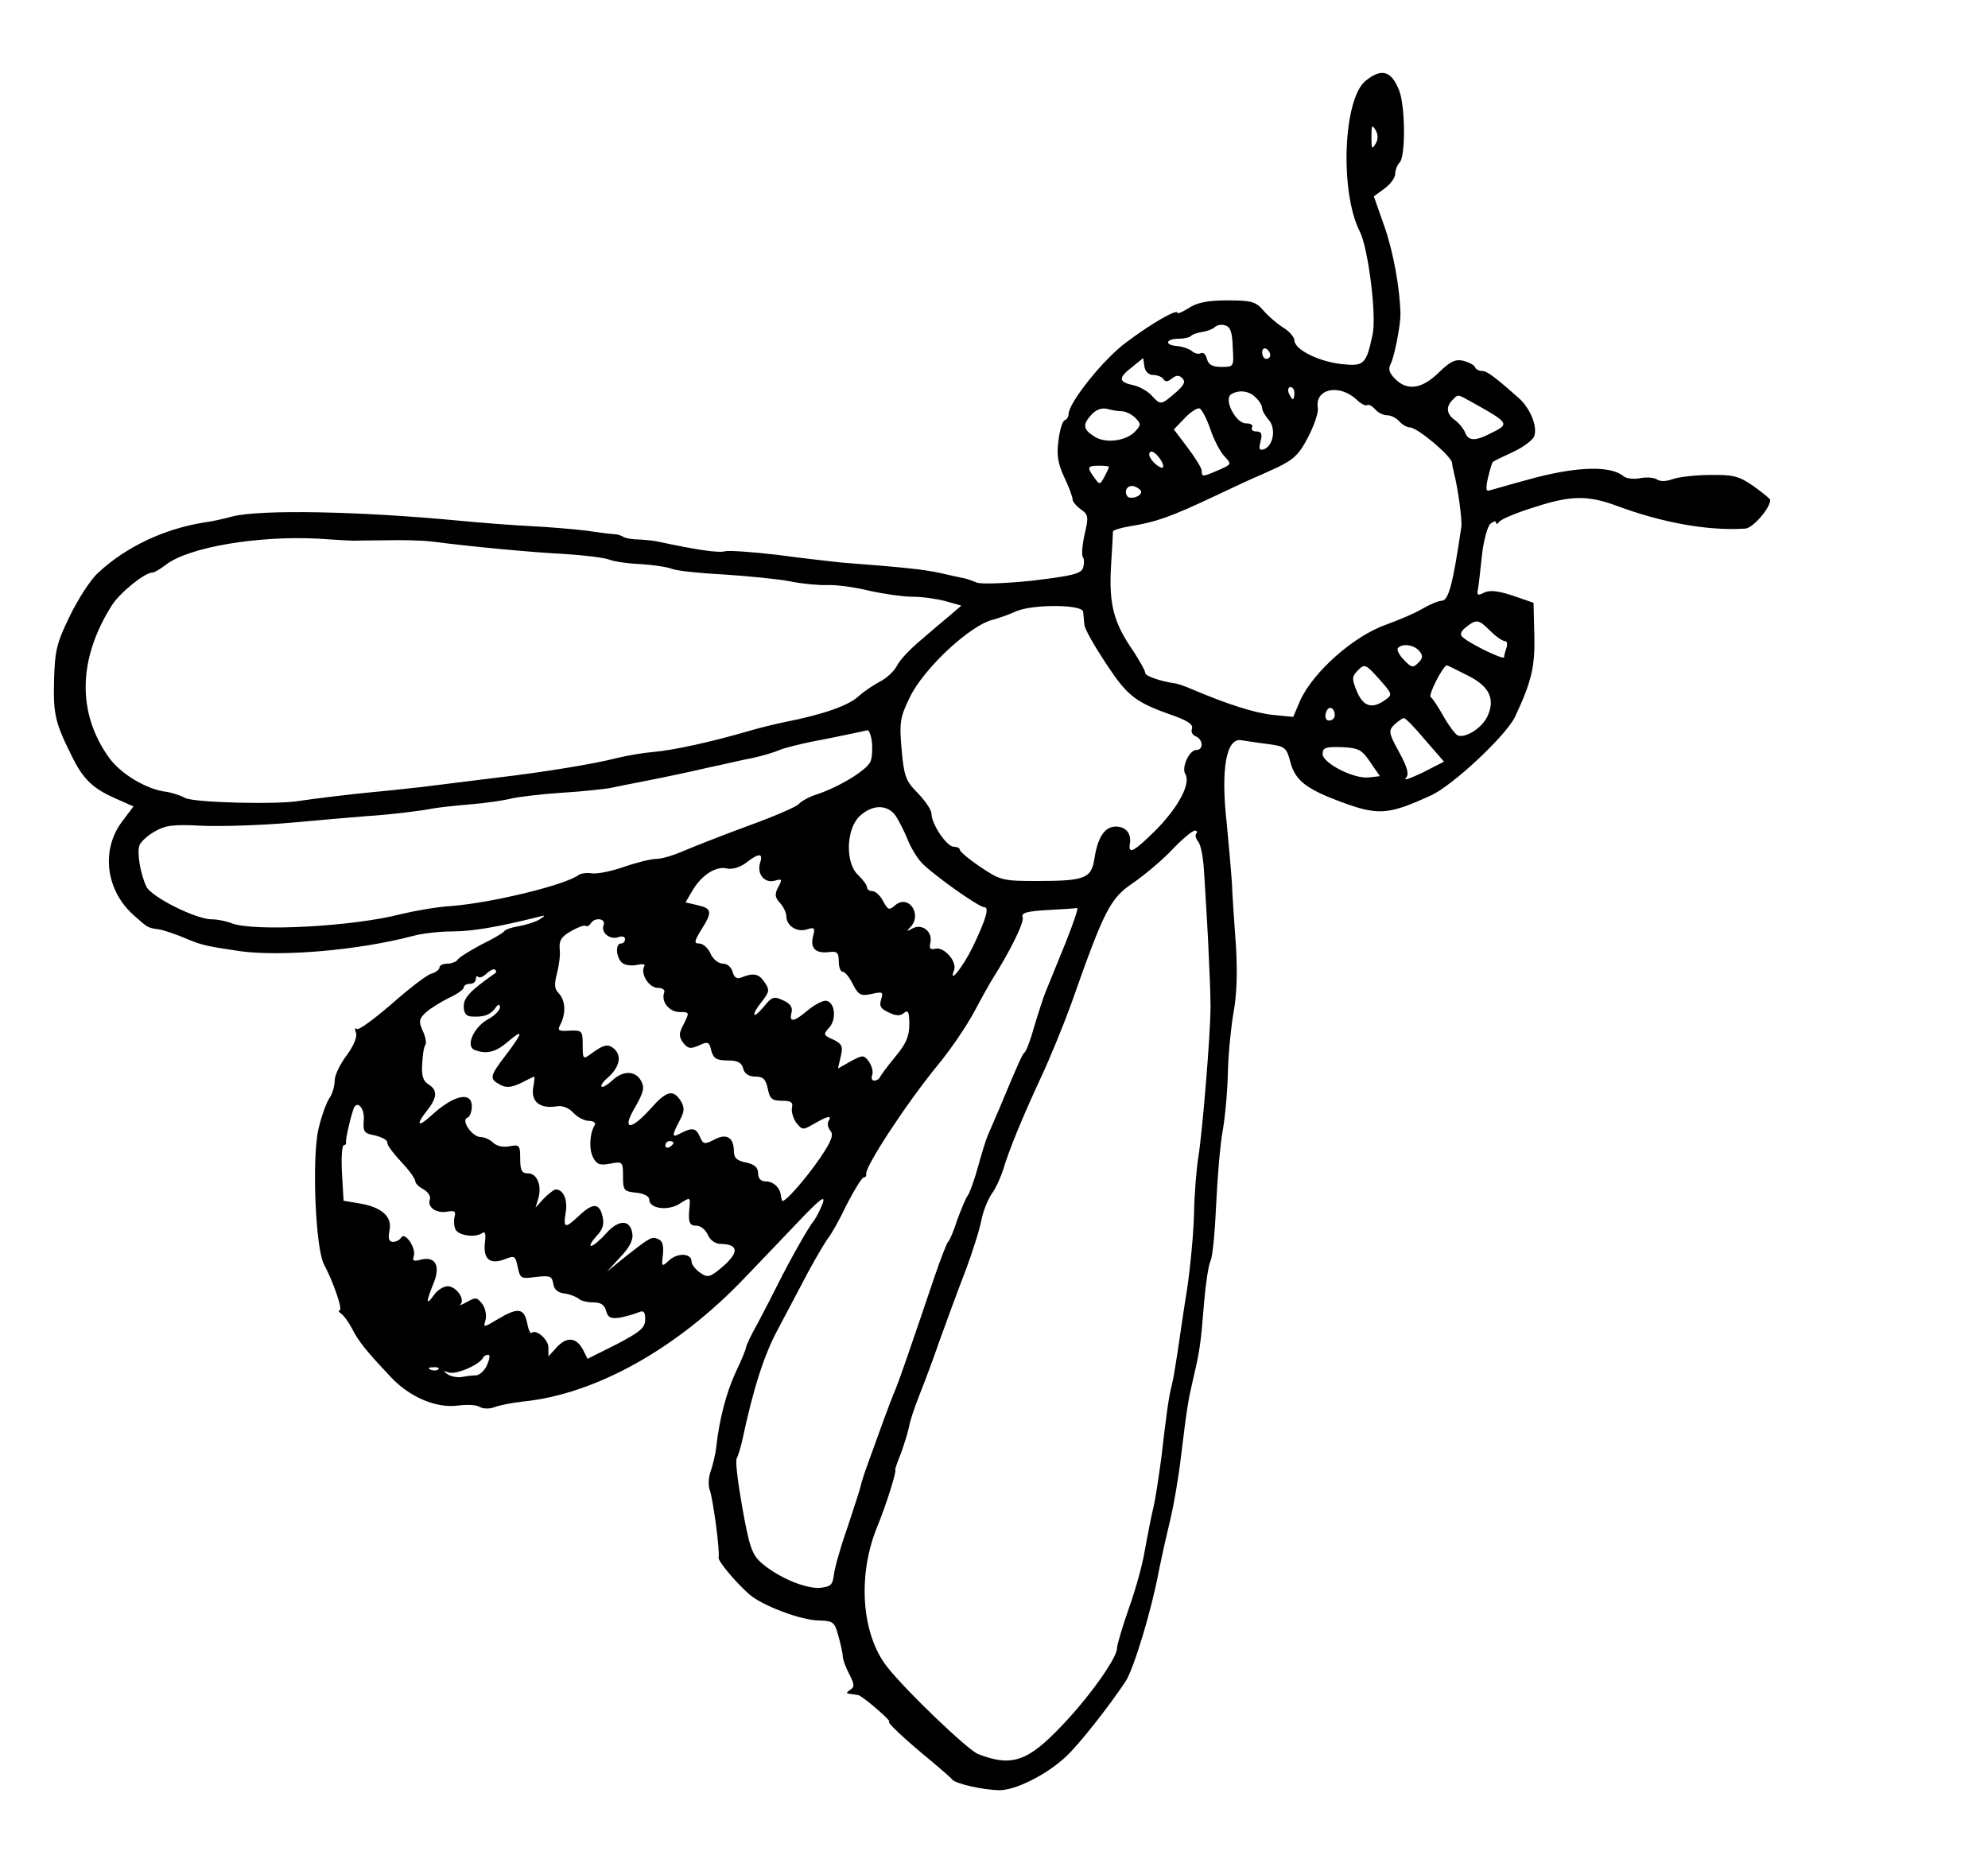 <?xml version="1.0" standalone="no"?>
<!DOCTYPE svg PUBLIC "-//W3C//DTD SVG 20010904//EN"
 "http://www.w3.org/TR/2001/REC-SVG-20010904/DTD/svg10.dtd">
<svg version="1.0" xmlns="http://www.w3.org/2000/svg"
 width="493pt" height="461pt" viewBox="0 0 493 461"
 preserveAspectRatio="xMidYMid meet">
<g transform="translate(0,461) scale(0.1,-0.1)"
fill="#000000" stroke="none">
<path d="M3387 4410 c-56 -44 -65 -275 -15 -374 21 -41 42 -208 32 -255 -16
-75 -21 -80 -77 -74 -56 6 -117 36 -117 59 0 7 -12 22 -27 31 -16 10 -38 29
-50 43 -19 22 -29 25 -90 25 -49 0 -76 -6 -95 -19 -16 -10 -28 -15 -28 -12 0
11 -63 -25 -127 -73 -57 -42 -143 -150 -143 -178 0 -6 -4 -13 -9 -15 -6 -1
-13 -24 -16 -50 -5 -35 -2 -57 14 -91 12 -25 21 -50 21 -56 0 -5 9 -16 20 -24
19 -13 20 -19 10 -61 -6 -26 -8 -52 -5 -57 4 -5 4 -17 1 -27 -5 -15 -26 -20
-125 -32 -66 -7 -128 -9 -138 -5 -10 4 -24 9 -32 11 -7 1 -34 7 -60 13 -41 9
-91 14 -246 26 -27 3 -99 11 -158 19 -60 7 -117 11 -128 9 -17 -5 -69 3 -164
23 -11 3 -33 5 -50 6 -16 0 -34 3 -40 7 -5 3 -14 6 -20 6 -5 0 -38 4 -71 9
-34 4 -95 9 -135 11 -41 2 -123 8 -184 14 -243 23 -489 28 -559 10 -22 -6 -54
-13 -71 -15 -99 -16 -194 -61 -262 -125 -18 -16 -49 -64 -70 -107 -33 -68 -37
-86 -39 -161 -2 -85 3 -105 49 -196 26 -50 50 -72 105 -96 l43 -19 -27 -36
c-55 -71 -42 -174 30 -236 34 -30 32 -29 61 -33 11 -2 38 -11 60 -20 44 -19
53 -21 140 -34 104 -14 294 2 430 38 22 6 66 11 97 11 48 0 114 11 213 36 19
5 19 4 2 -7 -11 -6 -33 -13 -50 -16 -18 -3 -34 -8 -37 -13 -3 -4 -28 -19 -57
-33 -28 -15 -54 -31 -58 -37 -3 -5 -15 -10 -26 -10 -10 0 -19 -4 -19 -9 0 -5
-9 -13 -21 -16 -12 -4 -56 -38 -99 -76 -43 -37 -81 -65 -85 -61 -5 4 -6 0 -2
-10 3 -10 -6 -32 -23 -55 -16 -21 -30 -49 -30 -63 0 -14 -6 -34 -14 -45 -7
-11 -19 -44 -26 -74 -17 -71 -8 -299 14 -338 23 -43 47 -113 38 -113 -4 0 -2
-4 4 -8 6 -4 18 -20 27 -37 16 -32 35 -55 95 -119 47 -51 114 -79 167 -72 22
3 46 2 54 -3 8 -5 24 -6 37 -1 13 5 44 11 71 14 179 18 381 130 549 306 29 30
87 91 129 135 59 62 73 73 65 50 -6 -16 -16 -35 -22 -43 -12 -14 -57 -93 -89
-157 -11 -22 -33 -65 -49 -95 -17 -30 -30 -58 -30 -62 0 -4 -11 -31 -25 -60
-24 -52 -41 -117 -49 -188 -2 -19 -9 -46 -14 -60 -5 -14 -6 -34 -2 -45 8 -21
26 -154 22 -168 -2 -8 40 -59 76 -91 32 -28 129 -65 174 -65 34 -1 38 -4 47
-38 6 -21 11 -44 11 -51 0 -7 7 -27 16 -44 13 -25 14 -32 2 -39 -10 -7 -10 -9
0 -10 6 -1 16 -2 20 -3 10 -1 85 -66 77 -66 -8 0 46 -50 105 -98 25 -21 48
-41 51 -45 8 -11 76 -26 117 -27 40 0 115 37 164 82 33 30 109 127 150 189 20
32 64 176 82 274 8 39 21 97 29 130 8 33 20 103 26 155 15 122 17 135 31 195
15 64 18 83 26 185 4 47 11 93 16 103 5 9 11 72 14 140 3 67 10 149 16 182 6
33 12 98 13 145 1 47 8 114 14 149 8 42 10 99 6 165 -4 56 -9 126 -10 156 -2
30 -8 98 -13 150 -15 132 -1 212 37 204 9 -1 37 -6 63 -9 45 -6 48 -8 58 -45
12 -46 40 -67 126 -99 92 -34 117 -32 222 16 54 24 187 149 209 195 41 87 50
125 48 203 l-2 80 -52 18 c-37 12 -57 14 -71 7 -15 -8 -18 -6 -15 8 2 9 6 47
10 84 4 37 14 73 21 79 8 6 14 8 14 3 0 -5 4 -4 8 2 4 6 44 23 90 37 87 28
129 29 200 3 115 -43 229 -63 320 -57 19 1 62 51 62 71 0 3 -19 18 -41 34 -36
25 -50 29 -108 28 -36 0 -78 -5 -92 -10 -16 -6 -31 -7 -40 -1 -8 5 -27 6 -42
3 -15 -3 -34 -1 -41 5 -31 26 -111 24 -216 -3 -56 -15 -108 -30 -115 -32 -10
-4 -11 3 -5 31 5 20 10 38 12 39 1 2 24 13 50 25 26 12 50 30 53 40 8 25 -11
70 -40 95 -61 54 -78 66 -90 66 -7 0 -15 4 -17 9 -1 5 -14 12 -28 16 -21 5
-33 -1 -62 -29 -42 -41 -78 -46 -108 -16 -15 15 -18 25 -11 38 9 18 24 94 24
122 -1 64 -18 157 -40 219 l-26 74 26 19 c15 11 27 27 27 37 0 9 5 22 11 28
15 15 14 139 -1 178 -19 49 -43 57 -83 25z m24 -157 c-9 -15 -10 -12 -10 17 0
29 1 32 10 18 7 -12 7 -24 0 -35z m-354 -504 c3 -49 3 -49 -28 -49 -22 0 -32
5 -36 20 -3 11 -9 17 -15 14 -5 -3 -15 -1 -22 5 -7 6 -25 12 -39 13 -31 3 -25
18 7 18 12 0 26 3 30 7 3 4 16 8 29 10 12 2 25 7 30 12 5 5 16 7 25 4 13 -3
18 -17 19 -54z m93 -20 c0 -5 -4 -9 -10 -9 -5 0 -10 7 -10 16 0 8 5 12 10 9 6
-3 10 -10 10 -16z m-290 -49 c10 0 22 -5 25 -10 5 -8 11 -7 21 1 11 9 18 9 26
1 9 -9 4 -18 -18 -37 -35 -30 -36 -30 -58 -6 -10 11 -31 23 -47 26 -36 8 -36
18 -1 45 l27 22 3 -21 c2 -13 11 -21 22 -21z m350 -45 c0 -8 -2 -15 -4 -15 -2
0 -6 7 -10 15 -3 8 -1 15 4 15 6 0 10 -7 10 -15z m154 -16 c10 -10 22 -16 26
-14 4 3 13 -2 20 -10 7 -8 20 -15 30 -15 10 0 23 -7 30 -15 7 -8 19 -15 26
-15 19 0 103 -71 105 -88 0 -4 2 -14 4 -22 11 -42 21 -119 19 -136 -21 -144
-32 -184 -49 -184 -8 0 -29 -9 -48 -20 -18 -11 -59 -28 -89 -39 -81 -28 -182
-118 -214 -189 l-17 -40 -51 5 c-46 5 -114 27 -201 64 -16 7 -34 13 -40 14
-36 5 -75 18 -75 26 0 6 -14 30 -30 55 -48 69 -60 115 -55 207 3 45 5 85 5 89
0 3 19 9 43 13 63 10 100 23 206 73 53 25 98 46 101 47 3 1 28 12 56 25 42 20
56 33 78 76 15 29 26 61 24 72 -8 48 53 61 96 21z m-250 5 c9 -8 16 -20 16
-26 0 -6 7 -19 16 -29 19 -21 12 -64 -11 -73 -12 -4 -14 0 -9 19 5 19 2 25
-11 25 -9 0 -13 5 -10 10 3 6 -3 10 -15 10 -26 0 -56 60 -37 72 19 12 45 9 61
-8z m539 -13 c90 -50 91 -53 45 -75 -40 -21 -57 -20 -65 2 -4 9 -15 23 -25 30
-21 15 -23 33 -6 50 15 15 11 15 51 -7z m-871 -21 c9 0 24 -7 33 -16 15 -15
15 -18 0 -34 -22 -24 -75 -31 -102 -12 -27 17 -29 29 -6 54 11 12 25 17 38 14
11 -3 28 -6 37 -6z m219 -43 c8 -25 24 -56 34 -67 20 -22 21 -21 -18 -38 -35
-15 -37 -15 -37 1 0 6 -16 32 -35 57 l-34 45 27 28 c14 15 31 26 37 24 5 -2
17 -24 26 -50z m-123 -77 c7 -11 9 -20 4 -20 -10 0 -32 22 -32 32 0 15 15 8
28 -12z m-128 -18 c0 -2 -5 -13 -11 -24 -11 -21 -12 -21 -25 -3 -19 26 -18 30
11 30 14 0 25 -1 25 -3z m80 -62 c0 -12 -29 -20 -35 -10 -9 15 4 30 20 23 8
-3 15 -9 15 -13z m-1955 -121 c6 0 42 1 80 1 39 1 90 0 115 -3 101 -13 250
-27 331 -31 47 -3 97 -9 110 -14 13 -5 48 -10 78 -11 30 -2 65 -7 78 -12 13
-5 71 -11 131 -14 59 -4 132 -11 162 -17 30 -6 72 -10 92 -9 20 1 67 -5 103
-14 36 -8 85 -15 108 -15 23 0 60 -5 82 -11 l39 -11 -29 -25 c-17 -14 -49 -41
-73 -62 -24 -20 -50 -47 -57 -61 -7 -14 -26 -32 -42 -40 -15 -8 -40 -24 -54
-37 -25 -23 -88 -45 -179 -63 -25 -5 -70 -16 -100 -25 -86 -25 -181 -46 -230
-50 -25 -2 -65 -9 -90 -15 -53 -14 -180 -35 -300 -49 -47 -6 -130 -16 -185
-23 -55 -6 -111 -12 -125 -13 -35 -3 -151 -17 -175 -21 -52 -10 -264 -5 -286
7 -13 7 -33 13 -45 15 -48 5 -113 43 -143 84 -80 111 -78 245 6 378 20 32 82
82 101 82 5 0 20 9 33 19 56 44 229 73 379 65 41 -3 80 -5 85 -5z m1811 -176
c1 -7 2 -21 3 -31 0 -11 25 -54 54 -98 54 -82 73 -96 170 -130 33 -12 46 -21
43 -31 -3 -8 1 -16 9 -19 19 -8 20 -34 2 -34 -18 0 -37 -43 -28 -59 15 -23
-15 -80 -69 -136 -58 -58 -73 -66 -68 -37 4 25 -10 42 -35 42 -27 0 -45 -26
-53 -80 -8 -49 -23 -55 -145 -55 -82 0 -89 2 -138 35 -28 19 -51 38 -51 43 0
4 -7 7 -15 7 -17 0 -55 56 -55 82 0 9 -15 31 -33 50 -30 30 -35 41 -41 108 -6
68 -4 81 20 130 34 72 153 183 210 194 10 3 35 11 54 20 43 18 164 17 166 -1z
m1010 -48 c14 -14 30 -25 36 -25 5 0 7 -7 4 -16 -3 -9 -6 -19 -6 -24 0 -8 -87
34 -104 51 -6 5 -3 14 10 24 26 20 31 19 60 -10z m-176 -50 c9 -11 9 -17 -3
-29 -13 -13 -17 -12 -36 8 -12 12 -18 26 -14 29 11 12 40 8 53 -8z m-85 -121
c-32 -23 -54 -17 -70 21 -13 32 -13 37 3 53 16 16 19 15 52 -22 33 -37 34 -39
15 -52z m204 61 c55 -27 70 -59 49 -103 -14 -28 -53 -53 -73 -46 -6 3 -22 24
-35 47 -13 23 -27 45 -32 48 -7 5 30 77 40 79 1 0 24 -11 51 -25z m-329 -99
c0 -7 -6 -13 -14 -13 -8 0 -11 8 -8 19 5 19 22 15 22 -6z m224 -61 l47 -54
-53 -27 c-29 -14 -48 -21 -42 -14 9 9 5 25 -16 64 -27 49 -27 54 -12 69 9 8
20 16 23 16 4 1 28 -24 53 -54z m-1372 -4 c2 -16 1 -38 -3 -49 -8 -21 -76 -63
-133 -82 -19 -6 -39 -17 -45 -24 -6 -7 -64 -32 -128 -55 -65 -24 -136 -52
-159 -62 -23 -10 -52 -19 -65 -19 -14 0 -50 -9 -82 -20 -31 -11 -67 -18 -79
-16 -13 2 -27 0 -33 -4 -33 -25 -215 -69 -315 -77 -36 -2 -92 -12 -125 -20
-119 -31 -364 -44 -420 -23 -15 6 -37 10 -50 10 -39 0 -149 55 -162 81 -15 32
-24 85 -17 103 3 8 20 24 38 34 26 15 46 18 117 14 47 -2 148 1 225 8 76 7
159 14 184 16 53 3 135 13 164 19 12 2 53 7 91 10 39 3 86 10 105 15 19 4 76
11 125 14 50 3 101 9 115 11 14 3 59 12 100 20 41 8 107 22 145 31 39 8 88 20
111 24 22 5 51 13 65 19 13 6 51 15 84 22 33 6 76 15 95 19 19 4 38 8 41 9 4
0 9 -12 11 -28z m1236 -51 l24 -35 -27 -3 c-36 -5 -115 35 -115 58 0 16 7 18
47 17 42 -2 50 -6 71 -37z m-1177 -133 c8 -12 21 -38 29 -57 7 -19 23 -46 34
-58 25 -28 143 -112 157 -112 13 0 4 -30 -28 -97 -24 -50 -62 -98 -47 -59 8
21 -25 59 -47 53 -12 -3 -15 1 -12 14 7 27 -19 49 -43 37 -16 -9 -17 -8 -6 3
30 32 -6 83 -39 53 -14 -12 -17 -11 -29 11 -7 14 -19 25 -27 25 -7 0 -13 4
-13 10 0 5 -10 18 -22 30 -32 29 -30 113 3 145 31 30 69 31 90 2z m746 -44
c-4 -3 -2 -12 4 -20 7 -7 13 -41 15 -76 2 -34 7 -111 10 -172 3 -60 6 -132 6
-160 0 -70 -20 -310 -30 -373 -5 -30 -10 -93 -11 -142 -1 -48 -9 -132 -17
-186 -9 -55 -19 -126 -24 -159 -5 -33 -11 -69 -14 -80 -7 -25 -14 -75 -26
-180 -6 -44 -14 -100 -20 -125 -6 -25 -15 -72 -21 -105 -5 -33 -23 -98 -40
-145 -16 -46 -29 -90 -29 -98 0 -24 -68 -120 -136 -191 -85 -90 -125 -104
-209 -71 -25 10 -177 155 -225 216 -63 80 -74 224 -26 344 24 58 51 145 46
145 -1 0 5 18 14 40 8 22 17 51 20 65 2 14 14 50 26 80 12 30 35 91 50 135 16
44 44 121 63 170 19 50 37 108 41 130 4 21 16 51 26 65 10 14 22 41 28 60 14
47 47 128 94 229 22 47 55 128 74 180 83 236 97 263 155 302 30 21 74 58 97
83 24 25 49 46 55 46 5 0 7 -3 4 -7z m-1082 -73 c-9 -28 12 -52 37 -44 18 5
18 3 8 -16 -9 -17 -9 -25 4 -39 9 -10 16 -25 16 -33 0 -24 26 -41 51 -33 19 6
21 4 15 -18 -7 -29 7 -43 42 -38 18 2 22 -2 22 -23 0 -14 4 -26 10 -26 5 0 17
-14 25 -31 14 -27 20 -30 47 -24 27 6 29 5 23 -14 -5 -16 -1 -23 19 -32 18 -9
29 -9 38 -1 10 8 13 2 13 -28 0 -30 -8 -49 -35 -81 -19 -23 -36 -46 -38 -51
-2 -4 -8 -8 -14 -8 -6 0 -8 6 -5 14 3 8 -1 22 -8 33 -13 17 -15 17 -45 1 l-32
-18 7 30 c6 25 3 31 -19 42 -24 10 -25 13 -10 29 19 21 15 63 -7 67 -8 1 -28
-9 -45 -23 -35 -30 -48 -32 -41 -6 3 13 -3 22 -21 30 -23 11 -28 9 -48 -16
-29 -34 -32 -21 -4 14 18 23 19 28 6 47 -14 21 -27 24 -57 12 -11 -5 -18 -1
-22 13 -3 12 -13 21 -24 21 -11 0 -25 11 -31 25 -6 14 -19 25 -28 25 -13 0
-13 5 5 34 28 44 27 53 -9 61 l-30 7 17 29 c23 39 59 62 86 55 13 -3 32 3 47
14 32 25 43 25 35 0z m758 -197 c-20 -49 -41 -101 -48 -118 -7 -16 -20 -57
-30 -90 -9 -33 -20 -62 -24 -65 -6 -5 -15 -25 -63 -140 -11 -25 -23 -54 -28
-65 -5 -11 -16 -47 -25 -80 -9 -33 -21 -65 -25 -70 -5 -6 -16 -33 -26 -60 -9
-28 -19 -52 -23 -55 -3 -3 -18 -41 -33 -85 -66 -195 -89 -261 -97 -280 -5 -11
-18 -45 -29 -75 -11 -30 -28 -77 -38 -105 -10 -27 -19 -55 -20 -62 -1 -6 -16
-51 -32 -100 -17 -48 -32 -101 -34 -118 -3 -26 -8 -30 -34 -33 -36 -3 -105 26
-146 62 -23 20 -30 41 -47 136 -11 62 -18 117 -14 123 3 6 10 27 14 46 26 123
54 212 88 274 21 40 55 104 75 142 21 39 44 77 50 85 7 8 28 45 46 83 19 37
38 67 42 67 4 0 7 3 6 8 -4 17 100 176 178 271 29 35 69 93 89 130 19 36 40
73 45 81 44 69 81 144 76 155 -4 11 10 15 62 18 37 2 70 4 73 5 4 1 -9 -37
-28 -85z m-1146 43 c-8 -19 16 -38 37 -30 9 3 16 1 16 -5 0 -6 -4 -11 -10 -11
-15 0 -12 -36 3 -48 7 -6 24 -8 37 -5 13 3 21 2 18 -3 -11 -18 11 -54 33 -54
12 0 19 -5 16 -12 -8 -23 13 -48 39 -48 24 0 24 -1 10 -29 -13 -24 -13 -31 -2
-47 12 -15 18 -16 39 -7 23 11 26 9 31 -13 5 -19 13 -24 40 -24 25 0 35 -5 39
-20 3 -13 14 -20 30 -20 19 0 26 -6 31 -30 5 -25 10 -30 35 -30 23 0 28 -4 25
-17 -2 -10 3 -27 11 -38 15 -18 16 -18 44 -2 33 19 45 22 36 7 -4 -6 -2 -17 4
-24 9 -10 3 -26 -24 -66 -38 -56 -94 -119 -96 -107 -1 4 -2 10 -3 15 -3 18
-19 32 -37 32 -12 0 -19 7 -19 20 0 15 -9 22 -30 27 -22 4 -30 11 -30 27 0 35
-18 46 -48 30 -25 -13 -28 -12 -36 6 -10 23 -19 24 -47 10 -23 -13 -24 -8 -4
30 13 24 13 33 3 50 -19 29 -35 25 -75 -20 -50 -56 -72 -53 -38 4 21 37 24 49
15 65 -14 26 -45 27 -72 1 -12 -11 -24 -18 -26 -15 -3 3 4 13 15 22 29 26 35
52 18 70 -16 15 -26 14 -60 -11 -19 -14 -20 -13 -20 22 0 35 -1 37 -32 36 -29
-2 -31 0 -23 16 14 27 12 59 -4 76 -11 11 -12 22 -5 49 5 19 9 47 7 61 -2 21
4 31 27 44 17 10 33 16 37 14 4 -3 9 0 13 6 10 16 38 12 32 -4z m-268 -119
c-63 -44 -79 -61 -79 -83 0 -16 6 -24 18 -25 31 -2 46 3 59 19 8 12 12 13 13
4 0 -7 -13 -21 -30 -30 -36 -20 -56 -67 -33 -76 29 -11 52 -6 82 20 40 34 39
25 -4 -32 -41 -53 -42 -60 -15 -74 16 -9 28 -7 52 4 17 9 32 16 33 16 1 0 0
-13 -3 -29 -5 -34 18 -51 57 -45 15 3 31 -3 43 -16 10 -11 28 -20 39 -20 11 0
17 -5 14 -10 -13 -21 -15 -61 -4 -81 9 -17 17 -20 42 -15 31 6 32 5 32 -32 0
-34 2 -37 33 -40 19 -2 32 -9 32 -17 0 -23 47 -29 76 -10 25 16 26 16 24 -7
-4 -40 -1 -48 18 -48 9 0 22 -10 27 -22 6 -14 19 -23 32 -23 44 -1 46 -20 8
-54 -34 -29 -39 -31 -58 -18 -12 8 -22 21 -22 28 0 21 -34 23 -56 3 -18 -17
-19 -16 -15 15 2 22 -1 34 -12 38 -16 7 -19 5 -84 -46 l-43 -35 33 36 c23 24
33 43 30 59 -5 35 -34 35 -65 0 -15 -17 -32 -31 -37 -31 -5 0 1 11 13 24 16
17 20 30 15 50 -8 33 -24 33 -58 1 -35 -33 -40 -32 -33 9 5 31 -6 56 -25 56
-4 0 -17 -10 -29 -22 l-21 -23 7 23 c9 32 -3 62 -26 62 -15 0 -19 7 -19 36 0
34 -2 36 -27 31 -16 -3 -32 1 -40 9 -8 8 -22 14 -31 14 -21 0 -50 42 -33 48 6
2 11 15 11 28 0 39 -46 28 -102 -24 -33 -30 -37 -21 -8 15 25 32 25 50 2 64
-13 8 -17 22 -15 50 1 22 4 43 8 48 3 5 0 21 -7 35 -10 23 -9 29 8 45 11 10
37 26 57 36 20 9 37 21 37 26 0 5 7 9 15 9 8 0 15 5 15 12 0 6 3 9 6 5 4 -3
13 1 21 9 9 8 18 12 21 9 3 -3 3 -6 1 -8z m-327 -366 c-2 -28 1 -32 28 -37 16
-4 30 -11 30 -16 0 -9 12 -25 48 -64 12 -14 22 -29 22 -34 0 -5 9 -14 21 -20
11 -7 18 -18 15 -25 -7 -19 16 -35 43 -30 19 3 22 1 18 -14 -2 -10 -1 -24 3
-31 9 -15 50 -20 66 -8 7 5 9 -2 7 -20 -6 -43 10 -59 46 -46 28 11 29 10 35
-19 6 -28 8 -29 45 -24 35 4 40 2 43 -17 2 -14 11 -22 28 -24 14 -2 29 -8 35
-13 5 -5 21 -9 36 -9 19 0 28 -6 32 -21 5 -17 11 -20 34 -17 15 3 36 9 46 13
13 6 17 2 17 -17 0 -21 -12 -31 -71 -62 l-72 -36 -11 22 c-16 31 -40 34 -65 7
l-21 -23 0 22 c0 20 -31 47 -42 36 -3 -2 -8 9 -11 26 -8 36 -23 38 -73 8 -35
-21 -36 -21 -30 -2 3 11 0 29 -8 40 -13 17 -17 17 -38 5 -13 -7 -20 -10 -16
-6 12 13 -11 45 -32 45 -10 0 -26 -10 -34 -22 -20 -28 -20 -18 -1 29 18 43 5
68 -31 59 -18 -5 -22 -3 -18 8 7 19 -21 62 -31 47 -3 -6 -13 -11 -20 -11 -11
0 -13 8 -9 29 7 34 -20 58 -78 67 l-36 6 -4 69 c-2 38 0 69 5 69 4 0 6 3 5 8
-1 6 8 49 18 80 8 26 29 5 26 -27z m768 -55 c0 -3 -4 -8 -10 -11 -5 -3 -10 -1
-10 4 0 6 5 11 10 11 6 0 10 -2 10 -4z m-462 -551 c-6 -14 -18 -25 -27 -26 -9
0 -25 -2 -35 -4 -11 -2 -27 1 -35 6 -13 9 -13 10 2 5 18 -6 78 20 85 37 2 4 8
7 13 7 5 0 3 -11 -3 -25z m-121 -11 c-3 -3 -12 -4 -19 -1 -8 3 -5 6 6 6 11 1
17 -2 13 -5z"/>
</g>
</svg>
